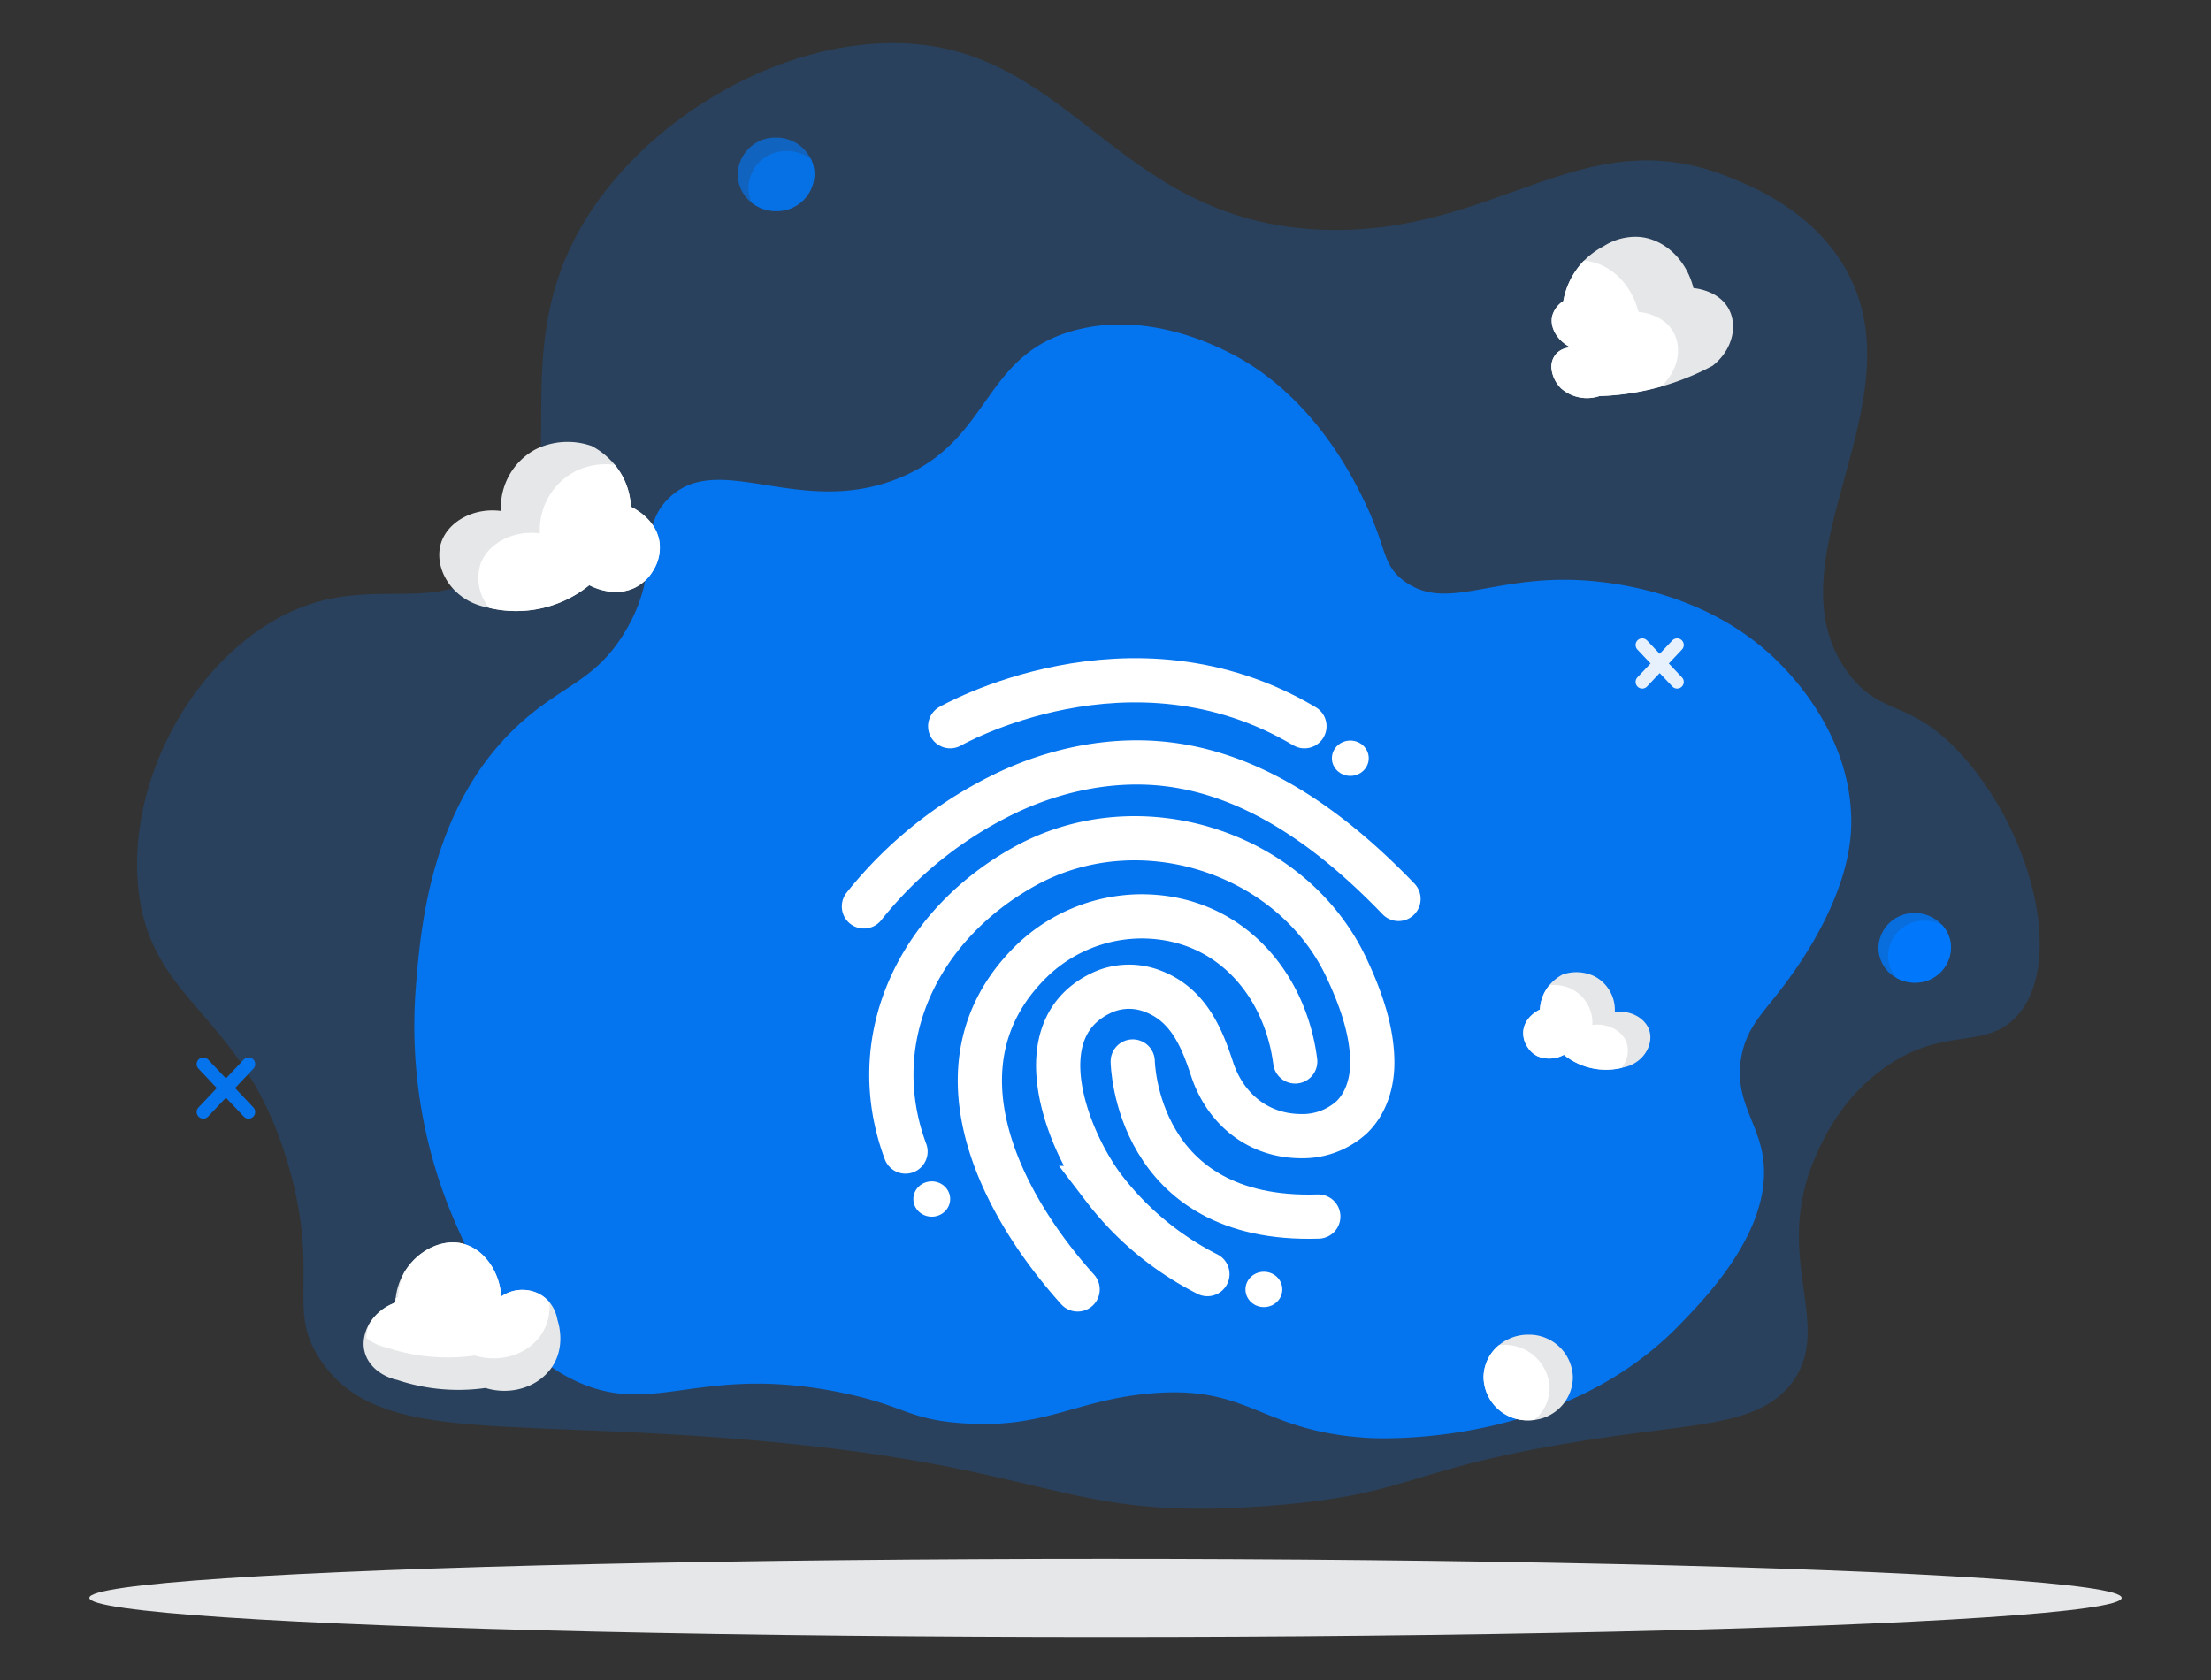 <svg xmlns="http://www.w3.org/2000/svg" xmlns:xlink="http://www.w3.org/1999/xlink" width="500" height="380" viewBox="0 0 500 380">
  <rect x="0" y="0" width="500" height="380" fill="#333333" stroke="none"/>
  <defs>
    <clipPath id="clip-auth">
      <rect width="500" height="380"/>
    </clipPath>
  </defs>
  <g id="auth" clip-path="url(#clip-auth)">
    <g id="auth-2" data-name="auth" transform="translate(20.203 9.741)">
      <g id="bg" transform="translate(10.781 0)">
        <path id="Path_1" data-name="Path 1" d="M390.791,251.695c-10.09,22.842,4.085,37.966-5.127,50.952-6.085,8.577-17.52,9.433-33.537,11.514-55.474,7.21-48.953,13.933-84.991,16.7-48.784,3.749-47.282-9.6-123.306-15.366-52.961-4.013-77.841.637-90.564-16.7-8.887-12.112-.462-19.085-7.816-44.728-10.017-34.933-31.036-36.318-33.983-62.5-2.534-22.507,10-48.112,29.259-60.127,21.327-13.306,35.924-.6,51.2-13.028,20.5-16.666,1.177-45.169,19.854-77.164,12.667-21.7,39.437-39.223,65.833-41.087C222.14-2.983,230.527,40.9,280.024,42.251c38.728,1.059,58.175-25.132,90.912-12.025,5.364,2.147,18.516,7.413,26.124,20.042,18.346,30.453-17.934,66.555,1.045,92.2,7.581,10.241,14.1,5.464,26.124,19.04,16.158,18.238,22.955,47.8,11.495,59.125-7.154,7.069-16.089,1.761-29.259,11.023-9.7,6.82-13.921,16.073-15.675,20.042Z" transform="translate(-11.142 0)" fill="#007aff" opacity="0.2"/>
        <path id="Path_2" data-name="Path 2" d="M112.841,307.75c-13.57-6.151-19.982-18.531-26.813-34.143a111.628,111.628,0,0,1-9.761-54.712c1.088-13.746,3.3-41.665,23.686-60.127,9.69-8.774,16.984-9.524,23.686-20.711,8.6-14.349,2.327-22.679,9.753-30.064,11.356-11.292,29.657,4.568,52.249-4.677,21-8.592,18.538-27.756,39.709-33.4,15.732-4.2,30.345,2.849,34.136,4.677,19.413,9.361,28.816,28.827,31.349,34.072,5.151,10.666,3.917,14.329,9.056,18.038,9.241,6.67,19.111-.926,38.287-.32,5.779.183,27.839,1.6,44.614,17.022,3.92,3.6,18.3,17.855,18.113,38.081-.154,16.891-13.141,33.833-15.326,36.745-4.516,6.017-8.313,9.257-9.532,16.031-1.621,9,3.148,14.053,4.656,21.381,3.414,16.586-12.359,32.789-18.809,39.417-26.8,27.53-67.614,25.56-70.361,25.387C266.841,318.891,265,308.3,242.069,310.422c-16.991,1.574-23.725,8.107-42.5,6.681-12.255-.931-12.648-3.964-27.19-6.927-31.781-6.477-41.932,5.556-59.543-2.426Z" transform="translate(-13.244 -4.947)" fill="#007aff" opacity="0.9"/>
      </g>
      <g id="lines" transform="translate(0 342.836)">
        <ellipse id="Ellipse_1" data-name="Ellipse 1" cx="229.797" cy="8.841" rx="229.797" ry="8.841" fill="#e6e7e8"/>
      </g>
      <g id="others" transform="translate(25.768 21.374)">
        <g id="Group_1" data-name="Group 1" transform="translate(0 209.574)" opacity="0.9">
          <line id="Line_1" data-name="Line 1" x2="10.243" y2="10.838" fill="none" stroke="#007aff" stroke-linecap="round" stroke-miterlimit="10" stroke-width="3"/>
          <line id="Line_2" data-name="Line 2" y1="10.838" x2="10.243" fill="none" stroke="#007aff" stroke-linecap="round" stroke-miterlimit="10" stroke-width="3"/>
        </g>
        <g id="Group_2" data-name="Group 2" transform="translate(304.864 22.427)">
          <path id="Path_3" data-name="Path 3" d="M342.912,73.57A4.439,4.439,0,0,0,341.8,77.5a7.451,7.451,0,0,0,2.133,4.039,8.9,8.9,0,0,0,8.661,1.708A57.2,57.2,0,0,0,361,82.369c1.944-.348,3.778-.778,5.506-1.266A58.255,58.255,0,0,0,378.166,76.4c4.662-3.651,5.834-9.468,3.383-13.321-2.327-3.674-7.063-4.189-7.71-4.252-1.585-6.393-6.483-11-12.058-11.562a13.3,13.3,0,0,0-8.221,2.072,17.782,17.782,0,0,0-4.444,3.274c-.045.041-.086.083-.127.124a17.436,17.436,0,0,0-4.572,9.031,5.83,5.83,0,0,0-2.487,3.279c-.64,2.575.983,5.6,4.136,7.21a4.717,4.717,0,0,0-3.156,1.316Z" transform="translate(-341.716 -47.205)" fill="#e6e7e8"/>
          <path id="Path_4" data-name="Path 4" d="M342.912,73.99a4.439,4.439,0,0,0-1.109,3.928,7.451,7.451,0,0,0,2.133,4.039,8.9,8.9,0,0,0,8.661,1.708A57.2,57.2,0,0,0,361,82.789c1.944-.348,3.778-.778,5.506-1.266,4.008-3.661,4.916-9.027,2.6-12.661-2.327-3.674-7.063-4.189-7.711-4.246-1.585-6.4-6.482-11-12.057-11.568l-.23-.019c-.045.041-.086.083-.127.124a17.436,17.436,0,0,0-4.572,9.031,5.83,5.83,0,0,0-2.487,3.279c-.64,2.575.983,5.6,4.136,7.21a4.717,4.717,0,0,0-3.156,1.316Z" transform="translate(-341.716 -47.625)" fill="#fff"/>
        </g>
        <g id="Group_3" data-name="Group 3" transform="translate(36.258 249.898)">
          <path id="Path_5" data-name="Path 5" d="M106.3,321.1c-3.17,4.137-9.092,5.878-14.646,4.186a44.043,44.043,0,0,1-10.735.186,43.193,43.193,0,0,1-9.172-1.994c-3.481-.758-6.343-2.992-7.294-5.949a7.339,7.339,0,0,1-.352-2.312,8.879,8.879,0,0,1,1.34-4.521,11.273,11.273,0,0,1,5.83-4.709c.015-.34.044-.678.083-1.007a14.636,14.636,0,0,1,1.854-5.681c2.876-5.014,8.393-7.7,12.922-6.764A10.408,10.408,0,0,1,91.8,296.02a12.8,12.8,0,0,1,1.359,1.871,14.733,14.733,0,0,1,2.058,6.716,8.343,8.343,0,0,1,8.213-.778,7.419,7.419,0,0,1,1.769,1.124,7.691,7.691,0,0,1,.935.947,8.475,8.475,0,0,1,1.814,4.034c.2.582,2.073,6.326-1.64,11.168Z" transform="translate(-64.105 -292.353)" fill="#e6e7e8"/>
          <path id="Path_6" data-name="Path 6" d="M103.894,313.763c-3.172,4.141-9.092,5.878-14.646,4.186a43.525,43.525,0,0,1-19.909-1.8A11.1,11.1,0,0,1,64.753,314a8.59,8.59,0,0,1,.714-3.3,11.273,11.273,0,0,1,5.83-4.709c.015-.34.044-.678.083-1.007.178-.074.36-.148.544-.213a14.883,14.883,0,0,1,1.31-5.467c2.876-5.014,8.393-7.7,12.922-6.764a10.408,10.408,0,0,1,5.662,3.483,12.8,12.8,0,0,1,1.359,1.871,14.733,14.733,0,0,1,2.058,6.716,8.343,8.343,0,0,1,8.213-.778,7.419,7.419,0,0,1,1.769,1.124,7.692,7.692,0,0,1,.935.947,11.5,11.5,0,0,1-2.257,7.864Z" transform="translate(-64.126 -292.353)" fill="#fff"/>
        </g>
        <g id="Group_4" data-name="Group 4" transform="translate(53.366 68.829)">
          <path id="Path_7" data-name="Path 7" d="M130.214,126.225a9.85,9.85,0,0,1-4.1,3.935c-4.878,2.443-9.979-.3-10.4-.524a26.21,26.21,0,0,1-12.311,5.51,26.735,26.735,0,0,1-10.293-.361c-.228-.055-.444-.109-.65-.164-8.059-1.585-12.254-9.27-10.123-14.954,1.687-4.493,7.284-7.636,13.406-6.821a14.886,14.886,0,0,1,7.871-13.959,16.41,16.41,0,0,1,12.647-.732,17.457,17.457,0,0,1,5.227,4.258,16.459,16.459,0,0,1,1.693,2.5,16,16,0,0,1,1.932,6.98c.393.175,5.825,2.717,6.5,8.177a9.745,9.745,0,0,1-1.4,6.16Z" transform="translate(-81.787 -97.213)" fill="#e6e7e8"/>
          <path id="Path_8" data-name="Path 8" d="M130.509,126.62a9.85,9.85,0,0,1-4.1,3.935c-4.878,2.443-9.979-.3-10.4-.524a26.21,26.21,0,0,1-12.311,5.51,26.735,26.735,0,0,1-10.293-.361,10.548,10.548,0,0,1-1.966-10.046c1.682-4.493,7.284-7.636,13.406-6.821a14.9,14.9,0,0,1,7.871-13.965,15.442,15.442,0,0,1,9.068-1.541,16.459,16.459,0,0,1,1.693,2.5,16,16,0,0,1,1.932,6.98c.393.175,5.825,2.717,6.5,8.177a9.745,9.745,0,0,1-1.4,6.16Z" transform="translate(-82.082 -97.607)" fill="#fff"/>
        </g>
        <g id="Group_5" data-name="Group 5" transform="translate(289.527 270.776)">
          <path id="Path_9" data-name="Path 9" d="M346.062,324.538a9.837,9.837,0,0,1-8.709,9.6,10.52,10.52,0,0,1-1.389.09,9.9,9.9,0,0,1-10.1-9.69,9.479,9.479,0,0,1,3.436-7.274,10.283,10.283,0,0,1,6.663-2.412,9.9,9.9,0,0,1,10.1,9.684Z" transform="translate(-325.865 -314.853)" fill="#e6e7e8"/>
          <path id="Path_10" data-name="Path 10" d="M340.794,327.034a9.5,9.5,0,0,1-3.441,7.284,10.52,10.52,0,0,1-1.389.09,9.9,9.9,0,0,1-10.1-9.69,9.479,9.479,0,0,1,3.436-7.274,10.122,10.122,0,0,1,11.494,9.59Z" transform="translate(-325.865 -315.033)" fill="#fff"/>
        </g>
        <g id="Group_6" data-name="Group 6" transform="translate(378.807 175.412)">
          <path id="Path_11" data-name="Path 11" d="M434.625,220.081a8.043,8.043,0,0,1-8.2,7.873,8.44,8.44,0,0,1-4-1,7.621,7.621,0,0,1-1.988-5.135,8.047,8.047,0,0,1,8.21-7.873,8.386,8.386,0,0,1,4,1,7.639,7.639,0,0,1,1.988,5.135Z" transform="translate(-418.211 -212.213)" fill="#007aff" opacity="0.9"/>
          <path id="Path_12" data-name="Path 12" d="M434.551,219.947a8.043,8.043,0,0,1-8.2,7.873,8.44,8.44,0,0,1-4-1,7.827,7.827,0,0,1-4.2-6.873,8.043,8.043,0,0,1,8.21-7.869,8.317,8.317,0,0,1,6.217,2.734,7.639,7.639,0,0,1,1.988,5.135Z" transform="translate(-418.137 -212.078)" fill="#007aff" opacity="0.8"/>
        </g>
        <g id="Group_7" data-name="Group 7" transform="translate(120.859)">
          <path id="Path_13" data-name="Path 13" d="M168.97,31.593a8.5,8.5,0,0,1-8.673,8.318,8.84,8.84,0,0,1-5.474-1.867,7.934,7.934,0,0,1-.769-3.418,8.5,8.5,0,0,1,8.673-8.318,8.865,8.865,0,0,1,5.479,1.867,8,8,0,0,1,.765,3.418Z" transform="translate(-151.623 -23.271)" fill="#007aff" opacity="0.6"/>
          <path id="Path_14" data-name="Path 14" d="M168.889,31.357a8.5,8.5,0,0,1-8.673,8.318,8.84,8.84,0,0,1-5.474-1.867,8.178,8.178,0,0,1-3.2-6.451,8.5,8.5,0,0,1,8.673-8.322,8.7,8.7,0,0,1,7.908,4.9,8,8,0,0,1,.765,3.418Z" transform="translate(-151.542 -23.035)" fill="#007aff" opacity="0.6"/>
        </g>
        <g id="Group_8" data-name="Group 8" transform="translate(298.487 188.777)">
          <path id="Path_15" data-name="Path 15" d="M335.969,243.208a5.679,5.679,0,0,0,2.366,2.269,6.871,6.871,0,0,0,5.993-.3,15.108,15.108,0,0,0,7.1,3.176,15.413,15.413,0,0,0,5.934-.208q.2-.047.374-.095c4.646-.914,7.064-5.344,5.835-8.621-.972-2.59-4.2-4.4-7.728-3.932a8.582,8.582,0,0,0-4.538-8.048,9.462,9.462,0,0,0-7.291-.422A10.059,10.059,0,0,0,341,229.479a9.425,9.425,0,0,0-.976,1.44,9.214,9.214,0,0,0-1.114,4.023c-.226.1-3.357,1.566-3.745,4.714a5.617,5.617,0,0,0,.8,3.551Z" transform="translate(-335.125 -226.482)" fill="#e6e7e8"/>
          <path id="Path_16" data-name="Path 16" d="M335.969,243.435a5.679,5.679,0,0,0,2.366,2.269,6.871,6.871,0,0,0,5.993-.3,15.108,15.108,0,0,0,7.1,3.176,15.413,15.413,0,0,0,5.934-.208,6.082,6.082,0,0,0,1.134-5.791c-.97-2.59-4.2-4.4-7.728-3.932a8.586,8.586,0,0,0-4.538-8.05,8.908,8.908,0,0,0-5.228-.889,9.425,9.425,0,0,0-.976,1.44,9.214,9.214,0,0,0-1.114,4.023c-.226.1-3.357,1.566-3.745,4.714a5.617,5.617,0,0,0,.8,3.551Z" transform="translate(-335.125 -226.709)" fill="#fff"/>
        </g>
        <g id="Group_9" data-name="Group 9" transform="translate(325.405 114.775)" opacity="0.9">
          <line id="Line_3" data-name="Line 3" x2="7.895" y2="8.356" fill="none" stroke="#fff" stroke-linecap="round" stroke-miterlimit="10" stroke-width="3"/>
          <line id="Line_4" data-name="Line 4" y1="8.356" x2="7.895" fill="none" stroke="#fff" stroke-linecap="round" stroke-miterlimit="10" stroke-width="3"/>
        </g>
      </g>
      <g id="finger" transform="translate(175.166 144.133)">
        <path id="Path_17" data-name="Path 17" d="M201.2,165.726s40.754-23.383,80.114,0" transform="translate(-181.692 -155.334)" fill="none" stroke="#fff" stroke-linecap="round" stroke-miterlimit="10" stroke-width="10"/>
        <path id="Path_18" data-name="Path 18" d="M181.038,207.923a92.054,92.054,0,0,1,32.8-25.938c11.066-5.134,23.59-7.672,35.79-6.226,20.676,2.45,38.165,15.792,52.3,30.473" transform="translate(-181.038 -156.778)" fill="none" stroke="#fff" stroke-linecap="round" stroke-miterlimit="10" stroke-width="10"/>
        <path id="Path_19" data-name="Path 19" d="M190.651,264.707c-9.546-25.621,3.1-51.341,27-64.545,26.086-14.41,60.353-3.088,72.619,22.789,3.18,6.709,5.968,14.308,5.939,21.76-.017,4.437-1.376,9.035-4.617,12.2a16.488,16.488,0,0,1-11.62,4.309c-9.9-.1-17.139-6.453-20.006-15.225-2.358-7.213-5.443-14.506-13.322-17.524a14.75,14.75,0,0,0-10.843-.021c-18.73,7.9-8.681,33.4-.333,44.493a68.353,68.353,0,0,0,23.454,19.486" transform="translate(-181.246 -158.11)" fill="none" stroke="#fff" stroke-linecap="round" stroke-miterlimit="10" stroke-width="10"/>
        <path id="Path_20" data-name="Path 20" d="M243.863,248.254s.518,36.411,41.968,35.074" transform="translate(-183.076 -162.034)" fill="none" stroke="#fff" stroke-linecap="round" stroke-miterlimit="10" stroke-width="10"/>
        <path id="Path_21" data-name="Path 21" d="M230.241,297.267c-18.256-20.286-33.517-51.641-10.424-74.254a35.922,35.922,0,0,1,24.134-10.126c20.1-.366,33.2,14.9,35.5,32.815" transform="translate(-181.917 -159.484)" fill="none" stroke="#fff" stroke-linecap="round" stroke-miterlimit="10" stroke-width="10"/>
        <ellipse id="Ellipse_2" data-name="Ellipse 2" cx="4.166" cy="3.996" rx="4.166" ry="3.996" transform="translate(105.829 13.634)" fill="#fff"/>
        <ellipse id="Ellipse_3" data-name="Ellipse 3" cx="4.166" cy="3.996" rx="4.166" ry="3.996" transform="translate(86.282 133.788)" fill="#fff"/>
        <ellipse id="Ellipse_4" data-name="Ellipse 4" cx="4.166" cy="3.996" rx="4.166" ry="3.996" transform="translate(11.173 113.339)" fill="#fff"/>
      </g>
    </g>
  </g>
</svg>
